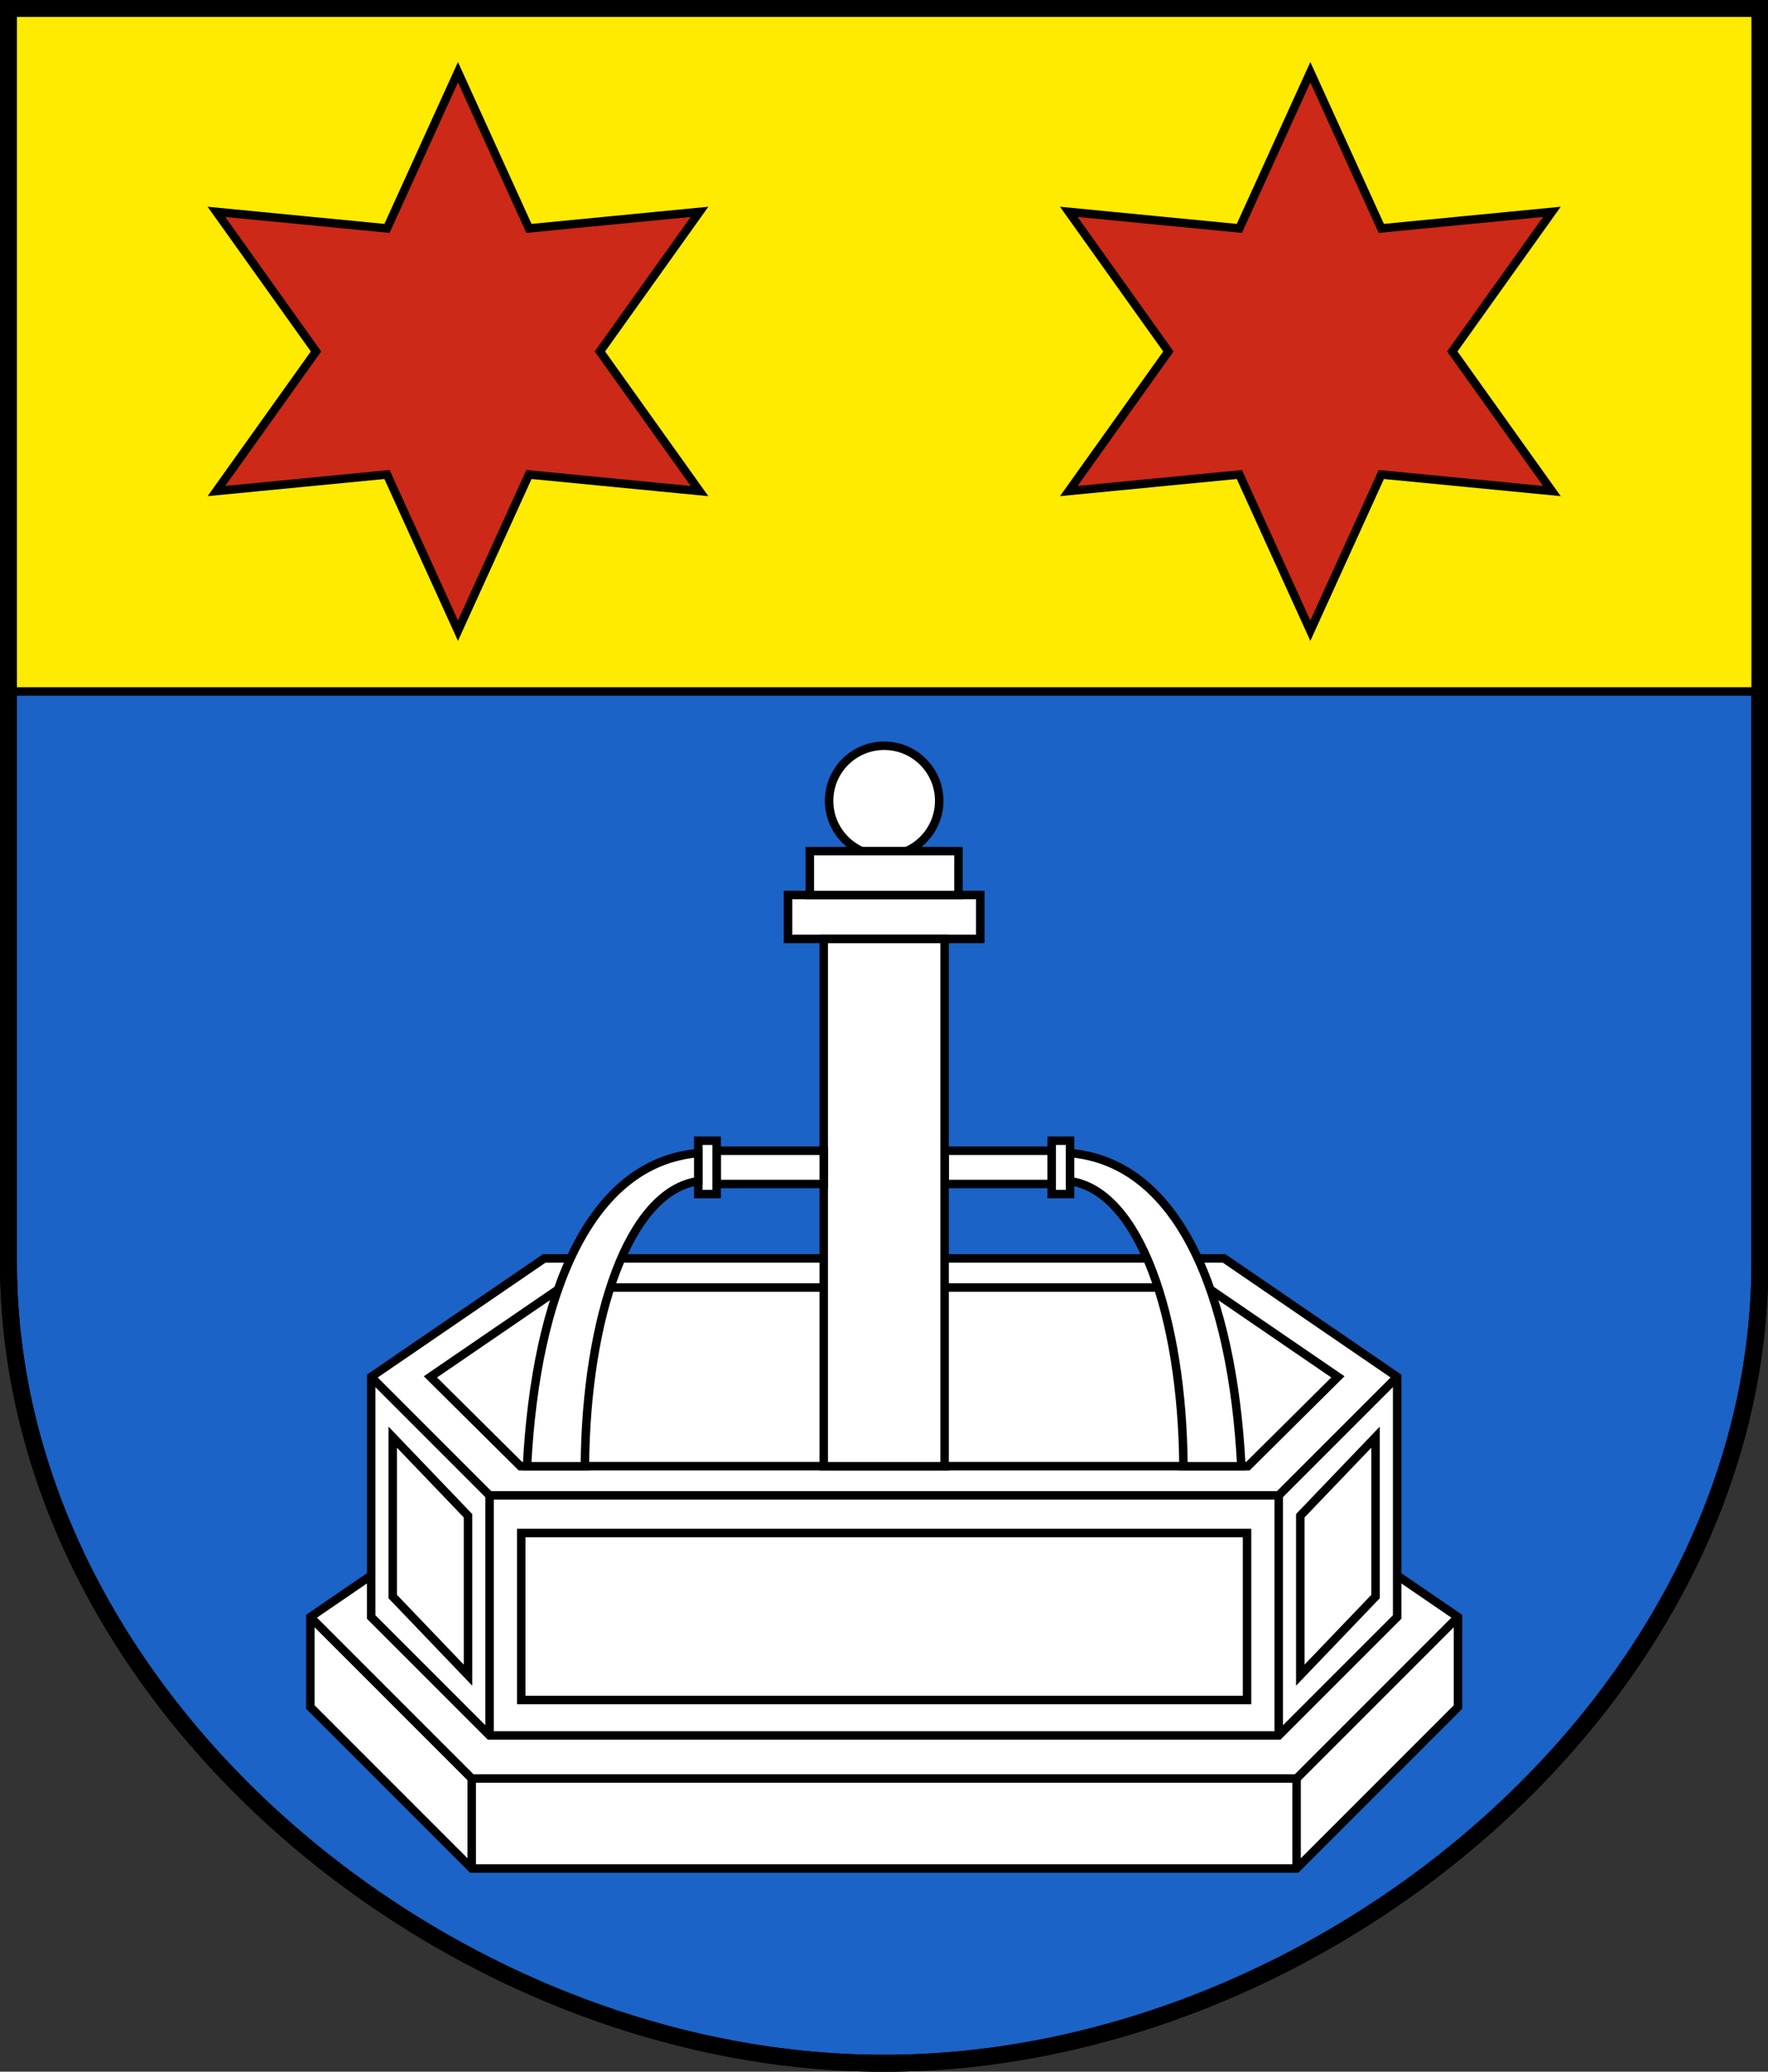 <?xml version="1.0" encoding="UTF-8"?>
<svg version="1.0" viewBox="0 0 208.86 244.66" xmlns="http://www.w3.org/2000/svg" xmlns:cc="http://creativecommons.org/ns#" xmlns:dc="http://purl.org/dc/elements/1.1/" xmlns:rdf="http://www.w3.org/1999/02/22-rdf-syntax-ns#">
<rect x="0" y="0" width="208.86" height="244.66" fill="#333333" stroke="none"/>
<path d="m1 149.1v-148.1h206.9v148.1c0 51.445-51.754 94.568-103.47 94.568s-103.43-43.122-103.43-94.568z" fill="#1b63c6" fill-rule="evenodd" stroke="#000" stroke-width="2"/>
<path d="m1 81.66h206.9l-0.031-80.66-206.87 6e-8z" fill="#feeb00" stroke="#000" stroke-dashoffset="4.58" stroke-miterlimit="3" stroke-width="1.002"/>
<path d="m82.636 25.019-20.151 1.954-8.384-18.442-8.384 18.442-20.151-1.954 11.767 16.487-11.767 16.487 20.151-1.954 8.384 18.442 8.384-18.442 20.151 1.954-11.767-16.487z" fill="#cc2918" stroke="#000" stroke-dashoffset="4.58" stroke-miterlimit="8"/>
<path d="m126.26 25.019 20.151 1.954 8.384-18.442 8.384 18.442 20.151-1.954-11.767 16.487 11.767 16.487-20.151-1.954-8.384 18.442-8.384-18.442-20.151 1.954 11.767-16.487z" fill="#cc2918" stroke="#000" stroke-dashoffset="4.58" stroke-miterlimit="8"/>
<path d="m1 149.1v-148.1h206.9v148.1c0 51.445-51.754 94.568-103.47 94.568s-103.43-43.122-103.43-94.568z" fill="none" stroke="#000" stroke-width="2"/>
<path d="m54.719 166.43 11.395-7.332h75.307l12.056 7.99" fill="none" stroke="#000" stroke-dashoffset="4.58" stroke-miterlimit="3" stroke-width="1.002"/>
<g transform="matrix(1.084 0 0 1.084 -8.754 -12.371)" stroke="#000" stroke-dashoffset="4.58" stroke-miterlimit="3" stroke-width=".924">
<path d="m48.524 183.05-6.629 4.536v9.803l17.589 17.589h89.892l17.589-17.589v-9.803l-6.629-4.536z" fill="#fff"/>
<path d="m48.524 187.58v-26.163l18.861-12.905h74.09l18.861 12.905v26.163l-12.905 12.905h-86.003z" fill="#fff"/>
<path d="m93.956 108.92h20.949v4.786h-20.949z" fill="#fff"/>
<circle cx="104.43" cy="98.66" r="6" fill="#fff"/>
<path d="m96.331 104.14h16.199v4.786h-16.199z" fill="#fff"/>
<path d="m64.882 178.43h79.096v18.195h-79.096z" fill="none"/>
<path d="m61.429 200.49v-26.163h86.003v26.163" fill="none"/>
<path d="m147.43 174.33 12.905-12.905" fill="none"/>
<path d="m111.02 136.78h11.672v3.625h-11.672z" fill="#fff"/>
<path d="m122.69 135.69h2v5.812h-2z" fill="#fff"/>
<path d="m59.484 214.98v-9.803h89.892v9.803" fill="none"/>
<path d="m104.43 171.15h39.638l9.809-9.733-14.226-9.733h-35.222" fill="none"/>
<path d="m149.78 176.55v17.367l8.203-8.566v-17.367z" fill="none"/>
<path d="m149.38 205.17 17.589-17.589" fill="none"/>
<path d="m124.69 140.1c7.556 1.037 12.233 14.776 12.359 31.056h6.309c-0.974-18.771-6.83-33.098-18.667-34.119z" fill="#fff"/>
<path d="m59.078 176.55v17.367l-8.203-8.566v-17.367z" fill="none"/>
<path d="m59.484 205.17-17.589-17.589" fill="none"/>
<path d="m61.429 174.33-12.905-12.905" fill="none"/>
<path d="m104.43 171.15h-39.638l-9.809-9.733 14.226-9.733h35.222" fill="none"/>
<path d="m97.845 113.71h13.171v57.446h-13.171z" fill="#fff"/>
<path d="m97.845 136.78h-11.672v3.625h11.672z" fill="#fff"/>
<path d="m86.173 135.69h-2v5.812h2z" fill="#fff"/>
<path d="m84.173 140.1c-7.556 1.037-12.233 14.776-12.359 31.056h-6.309c0.974-18.771 6.83-33.098 18.667-34.119z" fill="#fff"/>
</g>
</svg>

